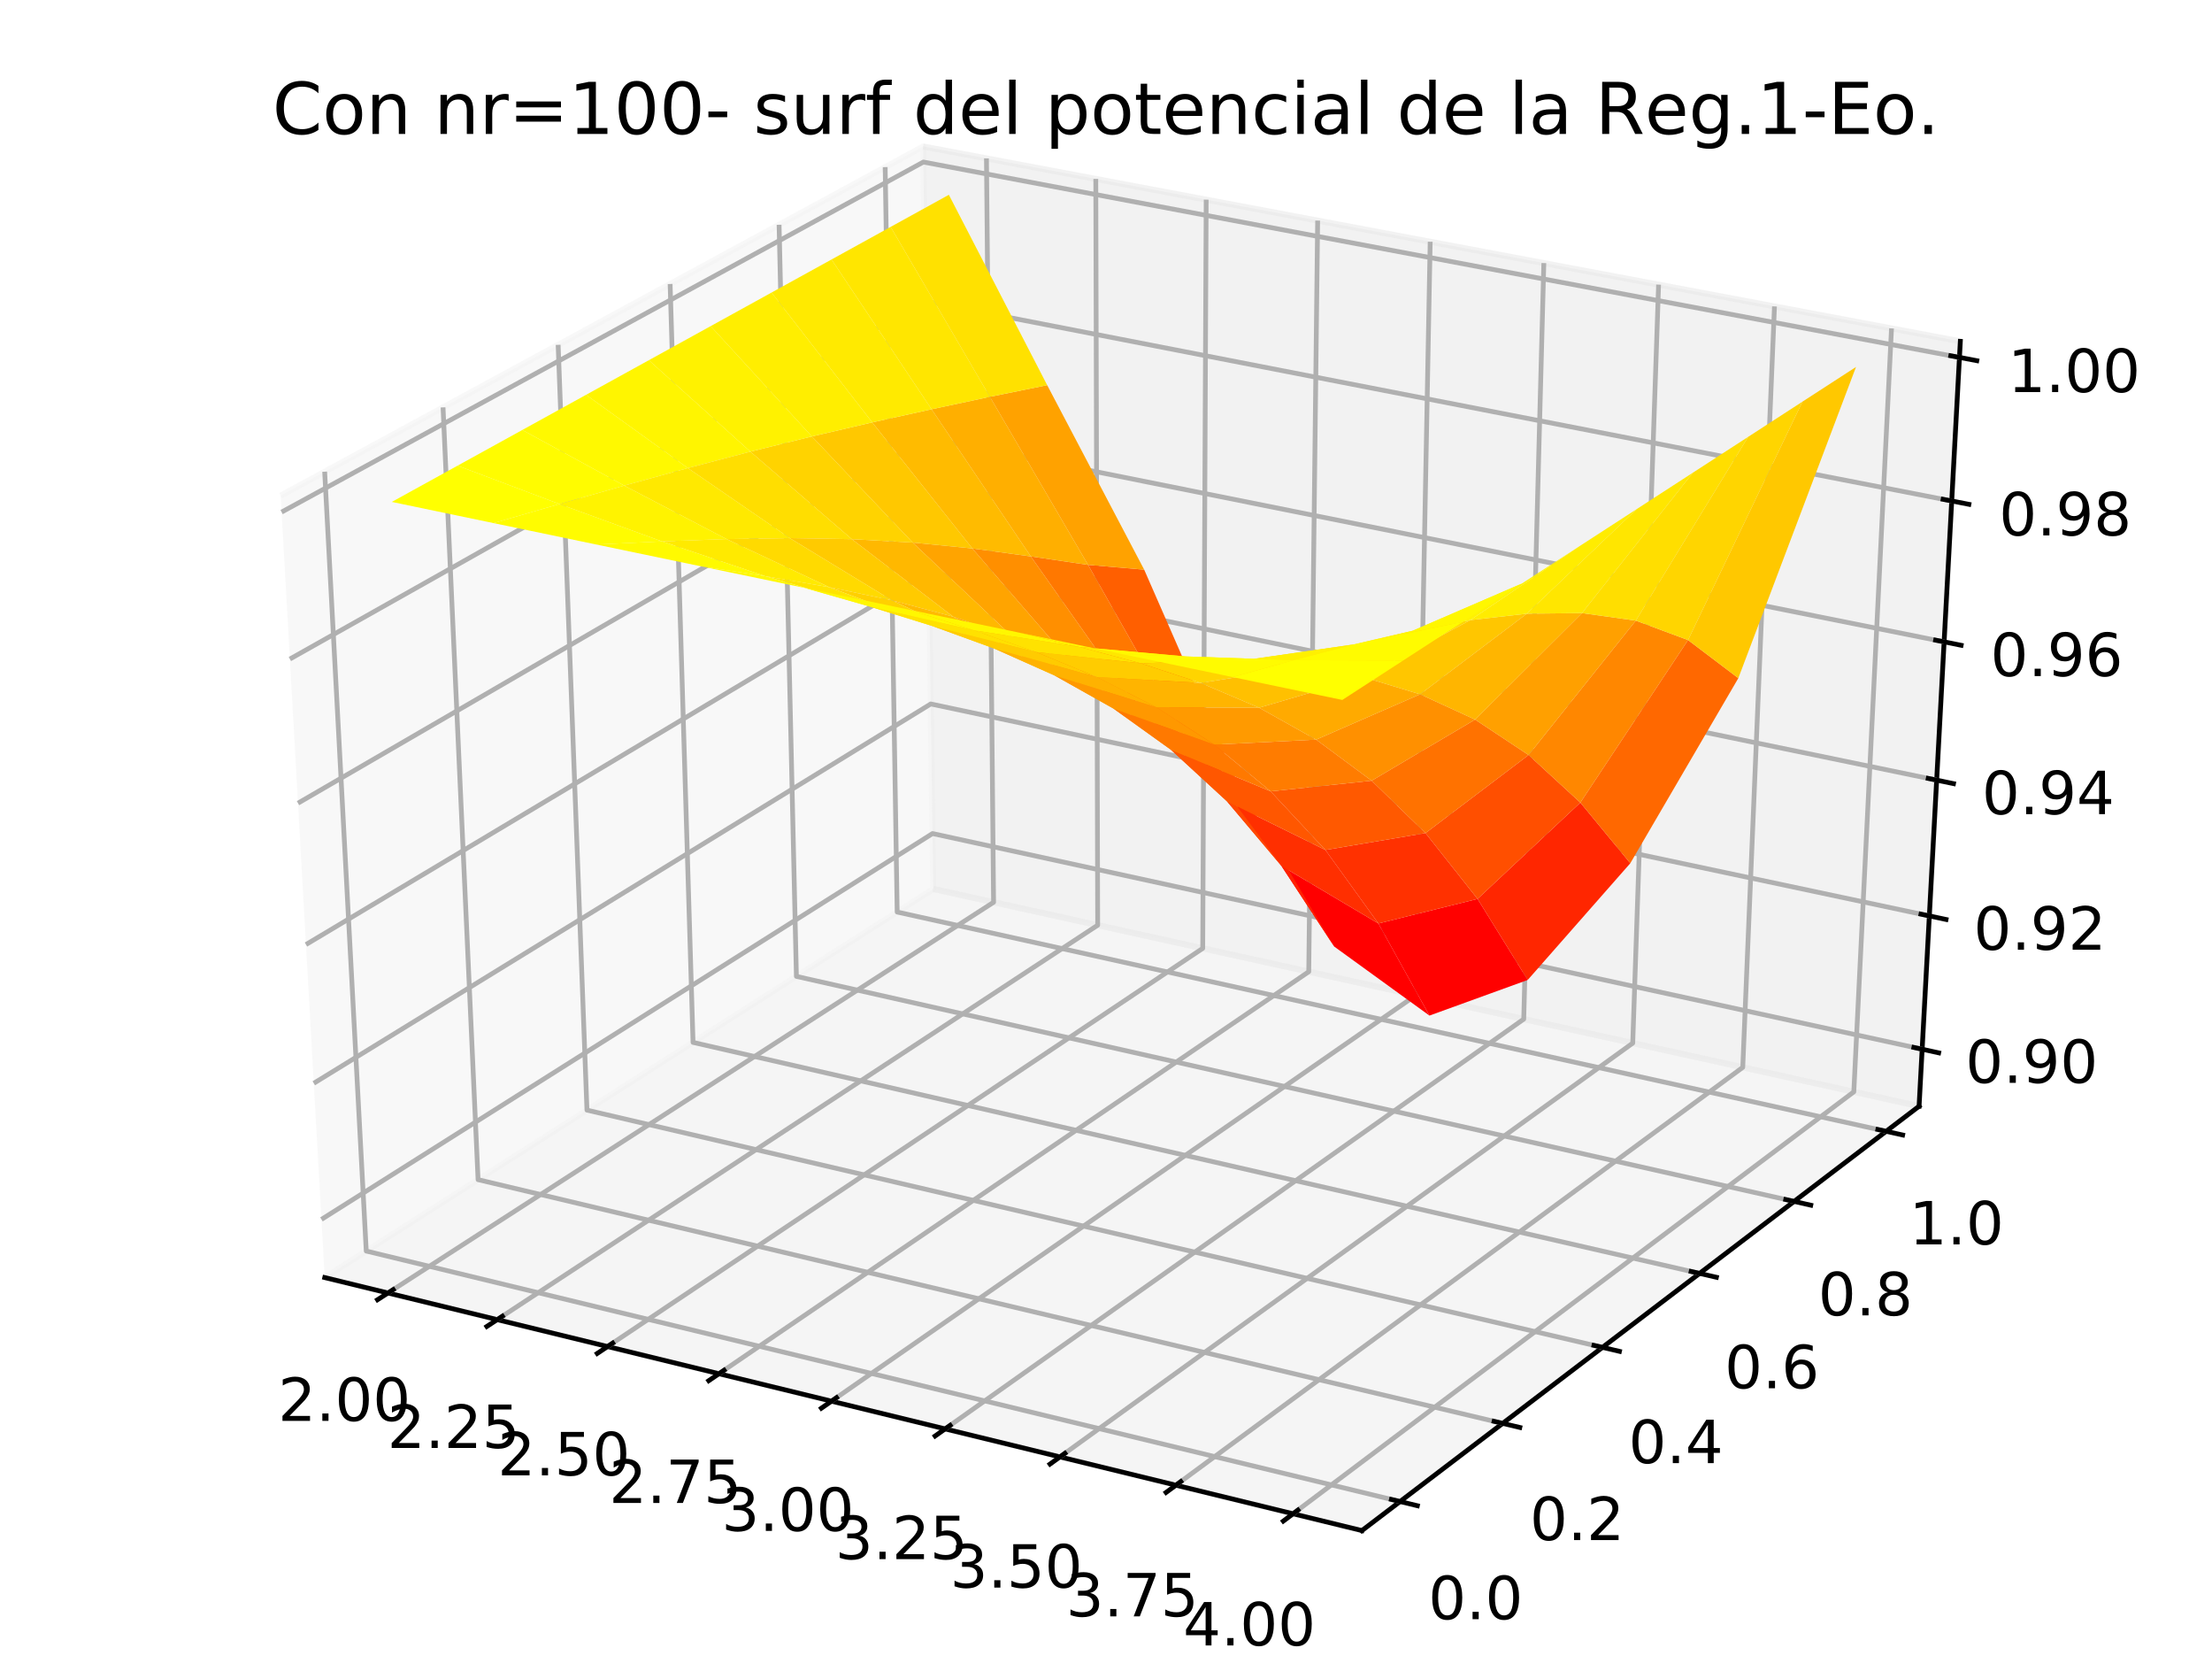 <?xml version="1.0" encoding="utf-8" standalone="no"?>
<!DOCTYPE svg PUBLIC "-//W3C//DTD SVG 1.1//EN"
  "http://www.w3.org/Graphics/SVG/1.1/DTD/svg11.dtd">
<!-- Created with matplotlib (https://matplotlib.org/) -->
<svg height="280.512pt" version="1.1" viewBox="0 0 371.52 280.512" width="371.52pt" xmlns="http://www.w3.org/2000/svg" xmlns:xlink="http://www.w3.org/1999/xlink">
 <defs>
  <style type="text/css">
*{stroke-linecap:butt;stroke-linejoin:round;}
  </style>
 </defs>
 <g id="figure_1">
  <g id="patch_1">
   <path d="M 0 280.512 
L 371.52 280.512 
L 371.52 0 
L 0 0 
z
" style="fill:#ffffff;"/>
  </g>
  <g id="patch_2">
   <path d="M 7.2 273.312 
L 364.32 273.312 
L 364.32 7.2 
L 7.2 7.2 
z
" style="fill:#ffffff;"/>
  </g>
  <g id="pane3d_1">
   <g id="patch_3">
    <path d="M 54.542 214.511 
L 156.751 149.266 
L 155.05 24.594 
L 47.141 83.215 
" style="fill:#f2f2f2;opacity:0.5;stroke:#f2f2f2;stroke-linejoin:miter;"/>
   </g>
  </g>
  <g id="pane3d_2">
   <g id="patch_4">
    <path d="M 156.751 149.266 
L 322.321 185.742 
L 329.249 57.311 
L 155.05 24.594 
" style="fill:#e6e6e6;opacity:0.5;stroke:#e6e6e6;stroke-linejoin:miter;"/>
   </g>
  </g>
  <g id="pane3d_3">
   <g id="patch_5">
    <path d="M 54.542 214.511 
L 228.744 256.993 
L 322.321 185.742 
L 156.751 149.266 
" style="fill:#ececec;opacity:0.5;stroke:#ececec;stroke-linejoin:miter;"/>
   </g>
  </g>
  <g id="axis3d_1">
   <g id="line2d_1">
    <path d="M 54.542 214.511 
L 228.744 256.993 
" style="fill:none;stroke:#000000;stroke-linecap:square;stroke-width:0.8;"/>
   </g>
   <g id="Line3DCollection_1">
    <path d="M 65.162 217.101 
L 166.877 151.497 
L 165.682 26.591 
" style="fill:none;stroke:#b0b0b0;stroke-width:0.8;"/>
    <path d="M 83.51 221.575 
L 184.362 155.349 
L 184.046 30.04 
" style="fill:none;stroke:#b0b0b0;stroke-width:0.8;"/>
    <path d="M 102.04 226.094 
L 202.006 159.236 
L 202.587 33.522 
" style="fill:none;stroke:#b0b0b0;stroke-width:0.8;"/>
    <path d="M 120.753 230.657 
L 219.812 163.159 
L 221.308 37.038 
" style="fill:none;stroke:#b0b0b0;stroke-width:0.8;"/>
    <path d="M 139.652 235.266 
L 237.783 167.118 
L 240.21 40.588 
" style="fill:none;stroke:#b0b0b0;stroke-width:0.8;"/>
    <path d="M 158.742 239.922 
L 255.921 171.114 
L 259.297 44.173 
" style="fill:none;stroke:#b0b0b0;stroke-width:0.8;"/>
    <path d="M 178.023 244.624 
L 274.228 175.147 
L 278.571 47.793 
" style="fill:none;stroke:#b0b0b0;stroke-width:0.8;"/>
    <path d="M 197.499 249.373 
L 292.707 179.218 
L 298.035 51.448 
" style="fill:none;stroke:#b0b0b0;stroke-width:0.8;"/>
    <path d="M 217.174 254.171 
L 311.359 183.327 
L 317.692 55.14 
" style="fill:none;stroke:#b0b0b0;stroke-width:0.8;"/>
   </g>
   <g id="xtick_1">
    <g id="line2d_2">
     <path d="M 66.039 216.535 
L 63.406 218.233 
" style="fill:none;stroke:#000000;stroke-linecap:square;stroke-width:0.8;"/>
    </g>
    <g id="text_1">
     <!-- 2.00 -->
     <defs>
      <path d="M 19.188 8.297 
L 53.609 8.297 
L 53.609 0 
L 7.328 0 
L 7.328 8.297 
Q 12.938 14.109 22.625 23.891 
Q 32.328 33.688 34.812 36.531 
Q 39.547 41.844 41.422 45.531 
Q 43.312 49.219 43.312 52.781 
Q 43.312 58.594 39.234 62.25 
Q 35.156 65.922 28.609 65.922 
Q 23.969 65.922 18.812 64.312 
Q 13.672 62.703 7.812 59.422 
L 7.812 69.391 
Q 13.766 71.781 18.938 73 
Q 24.125 74.219 28.422 74.219 
Q 39.75 74.219 46.484 68.547 
Q 53.219 62.891 53.219 53.422 
Q 53.219 48.922 51.531 44.891 
Q 49.859 40.875 45.406 35.406 
Q 44.188 33.984 37.641 27.219 
Q 31.109 20.453 19.188 8.297 
z
" id="DejaVuSans-50"/>
      <path d="M 10.688 12.406 
L 21 12.406 
L 21 0 
L 10.688 0 
z
" id="DejaVuSans-46"/>
      <path d="M 31.781 66.406 
Q 24.172 66.406 20.328 58.906 
Q 16.5 51.422 16.5 36.375 
Q 16.5 21.391 20.328 13.891 
Q 24.172 6.391 31.781 6.391 
Q 39.453 6.391 43.281 13.891 
Q 47.125 21.391 47.125 36.375 
Q 47.125 51.422 43.281 58.906 
Q 39.453 66.406 31.781 66.406 
z
M 31.781 74.219 
Q 44.047 74.219 50.516 64.516 
Q 56.984 54.828 56.984 36.375 
Q 56.984 17.969 50.516 8.266 
Q 44.047 -1.422 31.781 -1.422 
Q 19.531 -1.422 13.062 8.266 
Q 6.594 17.969 6.594 36.375 
Q 6.594 54.828 13.062 64.516 
Q 19.531 74.219 31.781 74.219 
z
" id="DejaVuSans-48"/>
     </defs>
     <g transform="translate(46.709 238.573)scale(0.1 -0.1)">
      <use xlink:href="#DejaVuSans-50"/>
      <use x="63.623" xlink:href="#DejaVuSans-46"/>
      <use x="95.41" xlink:href="#DejaVuSans-48"/>
      <use x="159.033" xlink:href="#DejaVuSans-48"/>
     </g>
    </g>
   </g>
   <g id="xtick_2">
    <g id="line2d_3">
     <path d="M 84.38 221.004 
L 81.769 222.719 
" style="fill:none;stroke:#000000;stroke-linecap:square;stroke-width:0.8;"/>
    </g>
    <g id="text_2">
     <!-- 2.25 -->
     <defs>
      <path d="M 10.797 72.906 
L 49.516 72.906 
L 49.516 64.594 
L 19.828 64.594 
L 19.828 46.734 
Q 21.969 47.469 24.109 47.828 
Q 26.266 48.188 28.422 48.188 
Q 40.625 48.188 47.75 41.5 
Q 54.891 34.812 54.891 23.391 
Q 54.891 11.625 47.562 5.094 
Q 40.234 -1.422 26.906 -1.422 
Q 22.312 -1.422 17.547 -0.641 
Q 12.797 0.141 7.719 1.703 
L 7.719 11.625 
Q 12.109 9.234 16.797 8.062 
Q 21.484 6.891 26.703 6.891 
Q 35.156 6.891 40.078 11.328 
Q 45.016 15.766 45.016 23.391 
Q 45.016 31 40.078 35.438 
Q 35.156 39.891 26.703 39.891 
Q 22.75 39.891 18.812 39.016 
Q 14.891 38.141 10.797 36.281 
z
" id="DejaVuSans-53"/>
     </defs>
     <g transform="translate(65.055 243.124)scale(0.1 -0.1)">
      <use xlink:href="#DejaVuSans-50"/>
      <use x="63.623" xlink:href="#DejaVuSans-46"/>
      <use x="95.41" xlink:href="#DejaVuSans-50"/>
      <use x="159.033" xlink:href="#DejaVuSans-53"/>
     </g>
    </g>
   </g>
   <g id="xtick_3">
    <g id="line2d_4">
     <path d="M 102.902 225.517 
L 100.313 227.249 
" style="fill:none;stroke:#000000;stroke-linecap:square;stroke-width:0.8;"/>
    </g>
    <g id="text_3">
     <!-- 2.50 -->
     <g transform="translate(83.583 247.72)scale(0.1 -0.1)">
      <use xlink:href="#DejaVuSans-50"/>
      <use x="63.623" xlink:href="#DejaVuSans-46"/>
      <use x="95.41" xlink:href="#DejaVuSans-53"/>
      <use x="159.033" xlink:href="#DejaVuSans-48"/>
     </g>
    </g>
   </g>
   <g id="xtick_4">
    <g id="line2d_5">
     <path d="M 121.607 230.075 
L 119.041 231.824 
" style="fill:none;stroke:#000000;stroke-linecap:square;stroke-width:0.8;"/>
    </g>
    <g id="text_4">
     <!-- 2.75 -->
     <defs>
      <path d="M 8.203 72.906 
L 55.078 72.906 
L 55.078 68.703 
L 28.609 0 
L 18.312 0 
L 43.219 64.594 
L 8.203 64.594 
z
" id="DejaVuSans-55"/>
     </defs>
     <g transform="translate(102.294 252.361)scale(0.1 -0.1)">
      <use xlink:href="#DejaVuSans-50"/>
      <use x="63.623" xlink:href="#DejaVuSans-46"/>
      <use x="95.41" xlink:href="#DejaVuSans-55"/>
      <use x="159.033" xlink:href="#DejaVuSans-53"/>
     </g>
    </g>
   </g>
   <g id="xtick_5">
    <g id="line2d_6">
     <path d="M 140.499 234.678 
L 137.956 236.445 
" style="fill:none;stroke:#000000;stroke-linecap:square;stroke-width:0.8;"/>
    </g>
    <g id="text_5">
     <!-- 3.00 -->
     <defs>
      <path d="M 40.578 39.312 
Q 47.656 37.797 51.625 33 
Q 55.609 28.219 55.609 21.188 
Q 55.609 10.406 48.188 4.484 
Q 40.766 -1.422 27.094 -1.422 
Q 22.516 -1.422 17.656 -0.516 
Q 12.797 0.391 7.625 2.203 
L 7.625 11.719 
Q 11.719 9.328 16.594 8.109 
Q 21.484 6.891 26.812 6.891 
Q 36.078 6.891 40.938 10.547 
Q 45.797 14.203 45.797 21.188 
Q 45.797 27.641 41.281 31.266 
Q 36.766 34.906 28.719 34.906 
L 20.219 34.906 
L 20.219 43.016 
L 29.109 43.016 
Q 36.375 43.016 40.234 45.922 
Q 44.094 48.828 44.094 54.297 
Q 44.094 59.906 40.109 62.906 
Q 36.141 65.922 28.719 65.922 
Q 24.656 65.922 20.016 65.031 
Q 15.375 64.156 9.812 62.312 
L 9.812 71.094 
Q 15.438 72.656 20.344 73.438 
Q 25.25 74.219 29.594 74.219 
Q 40.828 74.219 47.359 69.109 
Q 53.906 64.016 53.906 55.328 
Q 53.906 49.266 50.438 45.094 
Q 46.969 40.922 40.578 39.312 
z
" id="DejaVuSans-51"/>
     </defs>
     <g transform="translate(121.193 257.049)scale(0.1 -0.1)">
      <use xlink:href="#DejaVuSans-51"/>
      <use x="63.623" xlink:href="#DejaVuSans-46"/>
      <use x="95.41" xlink:href="#DejaVuSans-48"/>
      <use x="159.033" xlink:href="#DejaVuSans-48"/>
     </g>
    </g>
   </g>
   <g id="xtick_6">
    <g id="line2d_7">
     <path d="M 159.58 239.328 
L 157.061 241.112 
" style="fill:none;stroke:#000000;stroke-linecap:square;stroke-width:0.8;"/>
    </g>
    <g id="text_6">
     <!-- 3.25 -->
     <g transform="translate(140.281 261.785)scale(0.1 -0.1)">
      <use xlink:href="#DejaVuSans-51"/>
      <use x="63.623" xlink:href="#DejaVuSans-46"/>
      <use x="95.41" xlink:href="#DejaVuSans-50"/>
      <use x="159.033" xlink:href="#DejaVuSans-53"/>
     </g>
    </g>
   </g>
   <g id="xtick_7">
    <g id="line2d_8">
     <path d="M 178.854 244.024 
L 176.358 245.826 
" style="fill:none;stroke:#000000;stroke-linecap:square;stroke-width:0.8;"/>
    </g>
    <g id="text_7">
     <!-- 3.50 -->
     <g transform="translate(159.562 266.568)scale(0.1 -0.1)">
      <use xlink:href="#DejaVuSans-51"/>
      <use x="63.623" xlink:href="#DejaVuSans-46"/>
      <use x="95.41" xlink:href="#DejaVuSans-53"/>
      <use x="159.033" xlink:href="#DejaVuSans-48"/>
     </g>
    </g>
   </g>
   <g id="xtick_8">
    <g id="line2d_9">
     <path d="M 198.322 248.767 
L 195.852 250.588 
" style="fill:none;stroke:#000000;stroke-linecap:square;stroke-width:0.8;"/>
    </g>
    <g id="text_8">
     <!-- 3.75 -->
     <g transform="translate(179.038 271.399)scale(0.1 -0.1)">
      <use xlink:href="#DejaVuSans-51"/>
      <use x="63.623" xlink:href="#DejaVuSans-46"/>
      <use x="95.41" xlink:href="#DejaVuSans-55"/>
      <use x="159.033" xlink:href="#DejaVuSans-53"/>
     </g>
    </g>
   </g>
   <g id="xtick_9">
    <g id="line2d_10">
     <path d="M 217.988 253.559 
L 215.543 255.398 
" style="fill:none;stroke:#000000;stroke-linecap:square;stroke-width:0.8;"/>
    </g>
    <g id="text_9">
     <!-- 4.00 -->
     <defs>
      <path d="M 37.797 64.312 
L 12.891 25.391 
L 37.797 25.391 
z
M 35.203 72.906 
L 47.609 72.906 
L 47.609 25.391 
L 58.016 25.391 
L 58.016 17.188 
L 47.609 17.188 
L 47.609 0 
L 37.797 0 
L 37.797 17.188 
L 4.891 17.188 
L 4.891 26.703 
z
" id="DejaVuSans-52"/>
     </defs>
     <g transform="translate(198.713 276.28)scale(0.1 -0.1)">
      <use xlink:href="#DejaVuSans-52"/>
      <use x="63.623" xlink:href="#DejaVuSans-46"/>
      <use x="95.41" xlink:href="#DejaVuSans-48"/>
      <use x="159.033" xlink:href="#DejaVuSans-48"/>
     </g>
    </g>
   </g>
  </g>
  <g id="axis3d_2">
   <g id="line2d_11">
    <path d="M 322.321 185.742 
L 228.744 256.993 
" style="fill:none;stroke:#000000;stroke-linecap:square;stroke-width:0.8;"/>
   </g>
   <g id="Line3DCollection_2">
    <path d="M 54.53 79.201 
L 61.515 210.059 
L 235.148 252.117 
" style="fill:none;stroke:#b0b0b0;stroke-width:0.8;"/>
    <path d="M 74.41 68.401 
L 80.296 198.071 
L 252.382 238.995 
" style="fill:none;stroke:#b0b0b0;stroke-width:0.8;"/>
    <path d="M 93.743 57.899 
L 98.584 186.396 
L 269.144 226.232 
" style="fill:none;stroke:#b0b0b0;stroke-width:0.8;"/>
    <path d="M 112.55 47.682 
L 116.401 175.024 
L 285.453 213.814 
" style="fill:none;stroke:#b0b0b0;stroke-width:0.8;"/>
    <path d="M 130.852 37.74 
L 133.762 163.941 
L 301.328 201.726 
" style="fill:none;stroke:#b0b0b0;stroke-width:0.8;"/>
    <path d="M 148.67 28.06 
L 150.687 153.137 
L 316.786 189.956 
" style="fill:none;stroke:#b0b0b0;stroke-width:0.8;"/>
   </g>
   <g id="xtick_10">
    <g id="line2d_12">
     <path d="M 233.695 251.765 
L 238.058 252.821 
" style="fill:none;stroke:#000000;stroke-linecap:square;stroke-width:0.8;"/>
    </g>
    <g id="text_10">
     <!-- 0.0 -->
     <g transform="translate(239.896 271.873)scale(0.1 -0.1)">
      <use xlink:href="#DejaVuSans-48"/>
      <use x="63.623" xlink:href="#DejaVuSans-46"/>
      <use x="95.41" xlink:href="#DejaVuSans-48"/>
     </g>
    </g>
   </g>
   <g id="xtick_11">
    <g id="line2d_13">
     <path d="M 250.942 238.652 
L 255.263 239.68 
" style="fill:none;stroke:#000000;stroke-linecap:square;stroke-width:0.8;"/>
    </g>
    <g id="text_11">
     <!-- 0.2 -->
     <g transform="translate(256.945 258.589)scale(0.1 -0.1)">
      <use xlink:href="#DejaVuSans-48"/>
      <use x="63.623" xlink:href="#DejaVuSans-46"/>
      <use x="95.41" xlink:href="#DejaVuSans-50"/>
     </g>
    </g>
   </g>
   <g id="xtick_12">
    <g id="line2d_14">
     <path d="M 267.718 225.899 
L 271.998 226.899 
" style="fill:none;stroke:#000000;stroke-linecap:square;stroke-width:0.8;"/>
    </g>
    <g id="text_12">
     <!-- 0.4 -->
     <g transform="translate(273.527 245.668)scale(0.1 -0.1)">
      <use xlink:href="#DejaVuSans-48"/>
      <use x="63.623" xlink:href="#DejaVuSans-46"/>
      <use x="95.41" xlink:href="#DejaVuSans-52"/>
     </g>
    </g>
   </g>
   <g id="xtick_13">
    <g id="line2d_15">
     <path d="M 284.041 213.49 
L 288.281 214.462 
" style="fill:none;stroke:#000000;stroke-linecap:square;stroke-width:0.8;"/>
    </g>
    <g id="text_13">
     <!-- 0.6 -->
     <defs>
      <path d="M 33.016 40.375 
Q 26.375 40.375 22.484 35.828 
Q 18.609 31.297 18.609 23.391 
Q 18.609 15.531 22.484 10.953 
Q 26.375 6.391 33.016 6.391 
Q 39.656 6.391 43.531 10.953 
Q 47.406 15.531 47.406 23.391 
Q 47.406 31.297 43.531 35.828 
Q 39.656 40.375 33.016 40.375 
z
M 52.594 71.297 
L 52.594 62.312 
Q 48.875 64.062 45.094 64.984 
Q 41.312 65.922 37.594 65.922 
Q 27.828 65.922 22.672 59.328 
Q 17.531 52.734 16.797 39.406 
Q 19.672 43.656 24.016 45.922 
Q 28.375 48.188 33.594 48.188 
Q 44.578 48.188 50.953 41.516 
Q 57.328 34.859 57.328 23.391 
Q 57.328 12.156 50.688 5.359 
Q 44.047 -1.422 33.016 -1.422 
Q 20.359 -1.422 13.672 8.266 
Q 6.984 17.969 6.984 36.375 
Q 6.984 53.656 15.188 63.938 
Q 23.391 74.219 37.203 74.219 
Q 40.922 74.219 44.703 73.484 
Q 48.484 72.75 52.594 71.297 
z
" id="DejaVuSans-54"/>
     </defs>
     <g transform="translate(289.662 233.097)scale(0.1 -0.1)">
      <use xlink:href="#DejaVuSans-48"/>
      <use x="63.623" xlink:href="#DejaVuSans-46"/>
      <use x="95.41" xlink:href="#DejaVuSans-54"/>
     </g>
    </g>
   </g>
   <g id="xtick_14">
    <g id="line2d_16">
     <path d="M 299.929 201.411 
L 304.13 202.358 
" style="fill:none;stroke:#000000;stroke-linecap:square;stroke-width:0.8;"/>
    </g>
    <g id="text_14">
     <!-- 0.8 -->
     <defs>
      <path d="M 31.781 34.625 
Q 24.75 34.625 20.719 30.859 
Q 16.703 27.094 16.703 20.516 
Q 16.703 13.922 20.719 10.156 
Q 24.75 6.391 31.781 6.391 
Q 38.812 6.391 42.859 10.172 
Q 46.922 13.969 46.922 20.516 
Q 46.922 27.094 42.891 30.859 
Q 38.875 34.625 31.781 34.625 
z
M 21.922 38.812 
Q 15.578 40.375 12.031 44.719 
Q 8.5 49.078 8.5 55.328 
Q 8.5 64.062 14.719 69.141 
Q 20.953 74.219 31.781 74.219 
Q 42.672 74.219 48.875 69.141 
Q 55.078 64.062 55.078 55.328 
Q 55.078 49.078 51.531 44.719 
Q 48 40.375 41.703 38.812 
Q 48.828 37.156 52.797 32.312 
Q 56.781 27.484 56.781 20.516 
Q 56.781 9.906 50.312 4.234 
Q 43.844 -1.422 31.781 -1.422 
Q 19.734 -1.422 13.25 4.234 
Q 6.781 9.906 6.781 20.516 
Q 6.781 27.484 10.781 32.312 
Q 14.797 37.156 21.922 38.812 
z
M 18.312 54.391 
Q 18.312 48.734 21.844 45.562 
Q 25.391 42.391 31.781 42.391 
Q 38.141 42.391 41.719 45.562 
Q 45.312 48.734 45.312 54.391 
Q 45.312 60.062 41.719 63.234 
Q 38.141 66.406 31.781 66.406 
Q 25.391 66.406 21.844 63.234 
Q 18.312 60.062 18.312 54.391 
z
" id="DejaVuSans-56"/>
     </defs>
     <g transform="translate(305.368 220.859)scale(0.1 -0.1)">
      <use xlink:href="#DejaVuSans-48"/>
      <use x="63.623" xlink:href="#DejaVuSans-46"/>
      <use x="95.41" xlink:href="#DejaVuSans-56"/>
     </g>
    </g>
   </g>
   <g id="xtick_15">
    <g id="line2d_17">
     <path d="M 315.4 189.649 
L 319.561 190.572 
" style="fill:none;stroke:#000000;stroke-linecap:square;stroke-width:0.8;"/>
    </g>
    <g id="text_15">
     <!-- 1.0 -->
     <defs>
      <path d="M 12.406 8.297 
L 28.516 8.297 
L 28.516 63.922 
L 10.984 60.406 
L 10.984 69.391 
L 28.422 72.906 
L 38.281 72.906 
L 38.281 8.297 
L 54.391 8.297 
L 54.391 0 
L 12.406 0 
z
" id="DejaVuSans-49"/>
     </defs>
     <g transform="translate(320.661 208.944)scale(0.1 -0.1)">
      <use xlink:href="#DejaVuSans-49"/>
      <use x="63.623" xlink:href="#DejaVuSans-46"/>
      <use x="95.41" xlink:href="#DejaVuSans-48"/>
     </g>
    </g>
   </g>
  </g>
  <g id="axis3d_3">
   <g id="line2d_18">
    <path d="M 322.321 185.742 
L 329.249 57.311 
" style="fill:none;stroke:#000000;stroke-linecap:square;stroke-width:0.8;"/>
   </g>
   <g id="Line3DCollection_3">
    <path d="M 322.837 176.173 
L 156.624 139.958 
L 53.991 204.744 
" style="fill:none;stroke:#b0b0b0;stroke-width:0.8;"/>
    <path d="M 324.045 153.789 
L 156.327 118.198 
L 52.703 181.887 
" style="fill:none;stroke:#b0b0b0;stroke-width:0.8;"/>
    <path d="M 325.274 130.993 
L 156.025 96.053 
L 51.39 158.596 
" style="fill:none;stroke:#b0b0b0;stroke-width:0.8;"/>
    <path d="M 326.527 107.772 
L 155.717 73.514 
L 50.052 134.856 
" style="fill:none;stroke:#b0b0b0;stroke-width:0.8;"/>
    <path d="M 327.803 84.116 
L 155.404 50.57 
L 48.688 110.656 
" style="fill:none;stroke:#b0b0b0;stroke-width:0.8;"/>
    <path d="M 329.103 60.012 
L 155.085 27.21 
L 47.297 85.981 
" style="fill:none;stroke:#b0b0b0;stroke-width:0.8;"/>
   </g>
   <g id="xtick_16">
    <g id="line2d_19">
     <path d="M 321.45 175.871 
L 325.614 176.778 
" style="fill:none;stroke:#000000;stroke-linecap:square;stroke-width:0.8;"/>
    </g>
    <g id="text_16">
     <!-- 0.90 -->
     <defs>
      <path d="M 10.984 1.516 
L 10.984 10.5 
Q 14.703 8.734 18.5 7.812 
Q 22.312 6.891 25.984 6.891 
Q 35.75 6.891 40.891 13.453 
Q 46.047 20.016 46.781 33.406 
Q 43.953 29.203 39.594 26.953 
Q 35.25 24.703 29.984 24.703 
Q 19.047 24.703 12.672 31.312 
Q 6.297 37.938 6.297 49.422 
Q 6.297 60.641 12.938 67.422 
Q 19.578 74.219 30.609 74.219 
Q 43.266 74.219 49.922 64.516 
Q 56.594 54.828 56.594 36.375 
Q 56.594 19.141 48.406 8.859 
Q 40.234 -1.422 26.422 -1.422 
Q 22.703 -1.422 18.891 -0.688 
Q 15.094 0.047 10.984 1.516 
z
M 30.609 32.422 
Q 37.25 32.422 41.125 36.953 
Q 45.016 41.5 45.016 49.422 
Q 45.016 57.281 41.125 61.844 
Q 37.25 66.406 30.609 66.406 
Q 23.969 66.406 20.094 61.844 
Q 16.219 57.281 16.219 49.422 
Q 16.219 41.5 20.094 36.953 
Q 23.969 32.422 30.609 32.422 
z
" id="DejaVuSans-57"/>
     </defs>
     <g transform="translate(330.107 181.816)scale(0.1 -0.1)">
      <use xlink:href="#DejaVuSans-48"/>
      <use x="63.623" xlink:href="#DejaVuSans-46"/>
      <use x="95.41" xlink:href="#DejaVuSans-57"/>
      <use x="159.033" xlink:href="#DejaVuSans-48"/>
     </g>
    </g>
   </g>
   <g id="xtick_17">
    <g id="line2d_20">
     <path d="M 322.645 153.492 
L 326.848 154.384 
" style="fill:none;stroke:#000000;stroke-linecap:square;stroke-width:0.8;"/>
    </g>
    <g id="text_17">
     <!-- 0.92 -->
     <g transform="translate(331.479 159.465)scale(0.1 -0.1)">
      <use xlink:href="#DejaVuSans-48"/>
      <use x="63.623" xlink:href="#DejaVuSans-46"/>
      <use x="95.41" xlink:href="#DejaVuSans-57"/>
      <use x="159.033" xlink:href="#DejaVuSans-50"/>
     </g>
    </g>
   </g>
   <g id="xtick_18">
    <g id="line2d_21">
     <path d="M 323.861 130.701 
L 328.104 131.577 
" style="fill:none;stroke:#000000;stroke-linecap:square;stroke-width:0.8;"/>
    </g>
    <g id="text_18">
     <!-- 0.94 -->
     <g transform="translate(332.877 136.703)scale(0.1 -0.1)">
      <use xlink:href="#DejaVuSans-48"/>
      <use x="63.623" xlink:href="#DejaVuSans-46"/>
      <use x="95.41" xlink:href="#DejaVuSans-57"/>
      <use x="159.033" xlink:href="#DejaVuSans-52"/>
     </g>
    </g>
   </g>
   <g id="xtick_19">
    <g id="line2d_22">
     <path d="M 325.1 107.486 
L 329.384 108.345 
" style="fill:none;stroke:#000000;stroke-linecap:square;stroke-width:0.8;"/>
    </g>
    <g id="text_19">
     <!-- 0.96 -->
     <g transform="translate(334.3 113.519)scale(0.1 -0.1)">
      <use xlink:href="#DejaVuSans-48"/>
      <use x="63.623" xlink:href="#DejaVuSans-46"/>
      <use x="95.41" xlink:href="#DejaVuSans-57"/>
      <use x="159.033" xlink:href="#DejaVuSans-54"/>
     </g>
    </g>
   </g>
   <g id="xtick_20">
    <g id="line2d_23">
     <path d="M 326.362 83.836 
L 330.688 84.677 
" style="fill:none;stroke:#000000;stroke-linecap:square;stroke-width:0.8;"/>
    </g>
    <g id="text_20">
     <!-- 0.98 -->
     <g transform="translate(335.75 89.9)scale(0.1 -0.1)">
      <use xlink:href="#DejaVuSans-48"/>
      <use x="63.623" xlink:href="#DejaVuSans-46"/>
      <use x="95.41" xlink:href="#DejaVuSans-57"/>
      <use x="159.033" xlink:href="#DejaVuSans-56"/>
     </g>
    </g>
   </g>
   <g id="xtick_21">
    <g id="line2d_24">
     <path d="M 327.648 59.737 
L 332.016 60.561 
" style="fill:none;stroke:#000000;stroke-linecap:square;stroke-width:0.8;"/>
    </g>
    <g id="text_21">
     <!-- 1.00 -->
     <g transform="translate(337.227 65.835)scale(0.1 -0.1)">
      <use xlink:href="#DejaVuSans-49"/>
      <use x="63.623" xlink:href="#DejaVuSans-46"/>
      <use x="95.41" xlink:href="#DejaVuSans-48"/>
      <use x="159.033" xlink:href="#DejaVuSans-48"/>
     </g>
    </g>
   </g>
  </g>
  <g id="axes_1">
   <g id="Poly3DCollection_1">
    <path clip-path="url(#pa2ce1be0c3)" d="M 215.232 145.407 
L 231.51 155.058 
L 240.085 170.524 
L 224.078 158.925 
z
" style="fill:#ff0000;"/>
    <path clip-path="url(#pa2ce1be0c3)" d="M 199.052 123.644 
L 215.232 145.407 
L 224.078 158.925 
L 208.206 132.293 
z
" style="fill:#ff2200;"/>
    <path clip-path="url(#pa2ce1be0c3)" d="M 231.51 155.058 
L 248.166 150.931 
L 256.591 164.54 
L 240.085 170.524 
z
" style="fill:#ff0100;"/>
    <path clip-path="url(#pa2ce1be0c3)" d="M 182.748 94.846 
L 199.052 123.644 
L 208.206 132.293 
L 192.174 95.65 
z
" style="fill:#ff5f00;"/>
    <path clip-path="url(#pa2ce1be0c3)" d="M 166.261 66.628 
L 182.748 94.846 
L 192.174 95.65 
L 175.884 64.674 
z
" style="fill:#ffa200;"/>
    <path clip-path="url(#pa2ce1be0c3)" d="M 248.166 150.931 
L 265.428 134.764 
L 273.818 144.949 
L 256.591 164.54 
z
" style="fill:#ff2600;"/>
    <path clip-path="url(#pa2ce1be0c3)" d="M 206.093 134.569 
L 222.608 142.716 
L 231.51 155.058 
L 215.232 145.407 
z
" style="fill:#ff2f00;"/>
    <path clip-path="url(#pa2ce1be0c3)" d="M 189.654 116.864 
L 206.093 134.569 
L 215.232 145.407 
L 199.052 123.644 
z
" style="fill:#ff4900;"/>
    <path clip-path="url(#pa2ce1be0c3)" d="M 173.129 93.426 
L 189.654 116.864 
L 199.052 123.644 
L 182.748 94.846 
z
" style="fill:#ff7800;"/>
    <path clip-path="url(#pa2ce1be0c3)" d="M 222.608 142.716 
L 239.419 139.882 
L 248.166 150.931 
L 231.51 155.058 
z
" style="fill:#ff3100;"/>
    <path clip-path="url(#pa2ce1be0c3)" d="M 149.589 38.096 
L 166.261 66.628 
L 175.884 64.674 
L 159.367 32.707 
z
" style="fill:#ffe100;"/>
    <path clip-path="url(#pa2ce1be0c3)" d="M 156.468 68.72 
L 173.129 93.426 
L 182.748 94.846 
L 166.261 66.628 
z
" style="fill:#ffaf00;"/>
    <path clip-path="url(#pa2ce1be0c3)" d="M 180.024 111.398 
L 196.683 125.908 
L 206.093 134.569 
L 189.654 116.864 
z
" style="fill:#ff6b00;"/>
    <path clip-path="url(#pa2ce1be0c3)" d="M 139.664 43.567 
L 156.468 68.72 
L 166.261 66.628 
L 149.589 38.096 
z
" style="fill:#ffe600;"/>
    <path clip-path="url(#pa2ce1be0c3)" d="M 239.419 139.882 
L 256.734 126.774 
L 265.428 134.764 
L 248.166 150.931 
z
" style="fill:#ff4f00;"/>
    <path clip-path="url(#pa2ce1be0c3)" d="M 196.683 125.908 
L 213.409 132.872 
L 222.608 142.716 
L 206.093 134.569 
z
" style="fill:#ff5700;"/>
    <path clip-path="url(#pa2ce1be0c3)" d="M 163.311 92.089 
L 180.024 111.398 
L 189.654 116.864 
L 173.129 93.426 
z
" style="fill:#ff8f00;"/>
    <path clip-path="url(#pa2ce1be0c3)" d="M 265.428 134.764 
L 283.515 107.472 
L 291.964 113.87 
L 273.818 144.949 
z
" style="fill:#ff6800;"/>
    <path clip-path="url(#pa2ce1be0c3)" d="M 146.502 70.922 
L 163.311 92.089 
L 173.129 93.426 
L 156.468 68.72 
z
" style="fill:#ffbb00;"/>
    <path clip-path="url(#pa2ce1be0c3)" d="M 213.409 132.872 
L 230.374 131.086 
L 239.419 139.882 
L 222.608 142.716 
z
" style="fill:#ff5900;"/>
    <path clip-path="url(#pa2ce1be0c3)" d="M 129.59 49.119 
L 146.502 70.922 
L 156.468 68.72 
L 139.664 43.567 
z
" style="fill:#ffea00;"/>
    <path clip-path="url(#pa2ce1be0c3)" d="M 170.169 107.019 
L 187.021 118.981 
L 196.683 125.908 
L 180.024 111.398 
z
" style="fill:#ff8800;"/>
    <path clip-path="url(#pa2ce1be0c3)" d="M 153.294 91.1 
L 170.169 107.019 
L 180.024 111.398 
L 163.311 92.089 
z
" style="fill:#ffa400;"/>
    <path clip-path="url(#pa2ce1be0c3)" d="M 230.374 131.086 
L 247.755 120.821 
L 256.734 126.774 
L 239.419 139.882 
z
" style="fill:#ff7200;"/>
    <path clip-path="url(#pa2ce1be0c3)" d="M 187.021 118.981 
L 203.938 125.026 
L 213.409 132.872 
L 196.683 125.908 
z
" style="fill:#ff7900;"/>
    <path clip-path="url(#pa2ce1be0c3)" d="M 136.359 73.282 
L 153.294 91.1 
L 163.311 92.089 
L 146.502 70.922 
z
" style="fill:#ffc800;"/>
    <path clip-path="url(#pa2ce1be0c3)" d="M 256.734 126.774 
L 274.742 104.206 
L 283.515 107.472 
L 265.428 134.764 
z
" style="fill:#ff8700;"/>
    <path clip-path="url(#pa2ce1be0c3)" d="M 119.363 54.756 
L 136.359 73.282 
L 146.502 70.922 
L 129.59 49.119 
z
" style="fill:#ffee00;"/>
    <path clip-path="url(#pa2ce1be0c3)" d="M 203.938 125.026 
L 221.054 124.189 
L 230.374 131.086 
L 213.409 132.872 
z
" style="fill:#ff7c00;"/>
    <path clip-path="url(#pa2ce1be0c3)" d="M 283.515 107.472 
L 302.735 67.441 
L 311.73 61.613 
L 291.964 113.87 
z
" style="fill:#ffc800;"/>
    <path clip-path="url(#pa2ce1be0c3)" d="M 143.076 90.529 
L 160.093 103.545 
L 170.169 107.019 
L 153.294 91.1 
z
" style="fill:#ffb800;"/>
    <path clip-path="url(#pa2ce1be0c3)" d="M 126.038 75.836 
L 143.076 90.529 
L 153.294 91.1 
L 136.359 73.282 
z
" style="fill:#ffd300;"/>
    <path clip-path="url(#pa2ce1be0c3)" d="M 160.093 103.545 
L 177.115 113.416 
L 187.021 118.981 
L 170.169 107.019 
z
" style="fill:#ffa300;"/>
    <path clip-path="url(#pa2ce1be0c3)" d="M 108.979 60.48 
L 126.038 75.836 
L 136.359 73.282 
L 119.363 54.756 
z
" style="fill:#fff200;"/>
    <path clip-path="url(#pa2ce1be0c3)" d="M 247.755 120.821 
L 265.705 102.942 
L 274.742 104.206 
L 256.734 126.774 
z
" style="fill:#ffa000;"/>
    <path clip-path="url(#pa2ce1be0c3)" d="M 221.054 124.189 
L 238.513 116.578 
L 247.755 120.821 
L 230.374 131.086 
z
" style="fill:#ff9000;"/>
    <path clip-path="url(#pa2ce1be0c3)" d="M 177.115 113.416 
L 194.209 118.755 
L 203.938 125.026 
L 187.021 118.981 
z
" style="fill:#ff9800;"/>
    <path clip-path="url(#pa2ce1be0c3)" d="M 194.209 118.755 
L 211.476 118.831 
L 221.054 124.189 
L 203.938 125.026 
z
" style="fill:#ff9a00;"/>
    <path clip-path="url(#pa2ce1be0c3)" d="M 274.742 104.206 
L 293.6 73.361 
L 302.735 67.441 
L 283.515 107.472 
z
" style="fill:#ffd500;"/>
    <path clip-path="url(#pa2ce1be0c3)" d="M 98.436 66.291 
L 115.536 78.593 
L 126.038 75.836 
L 108.979 60.48 
z
" style="fill:#fff500;"/>
    <path clip-path="url(#pa2ce1be0c3)" d="M 115.536 78.593 
L 132.656 90.355 
L 143.076 90.529 
L 126.038 75.836 
z
" style="fill:#ffde00;"/>
    <path clip-path="url(#pa2ce1be0c3)" d="M 132.656 90.355 
L 149.796 100.796 
L 160.093 103.545 
L 143.076 90.529 
z
" style="fill:#ffca00;"/>
    <path clip-path="url(#pa2ce1be0c3)" d="M 149.796 100.796 
L 166.973 108.89 
L 177.115 113.416 
L 160.093 103.545 
z
" style="fill:#ffba00;"/>
    <path clip-path="url(#pa2ce1be0c3)" d="M 238.513 116.578 
L 256.438 103.043 
L 265.705 102.942 
L 247.755 120.821 
z
" style="fill:#ffb500;"/>
    <path clip-path="url(#pa2ce1be0c3)" d="M 211.476 118.831 
L 229.026 113.701 
L 238.513 116.578 
L 221.054 124.189 
z
" style="fill:#ffaa00;"/>
    <path clip-path="url(#pa2ce1be0c3)" d="M 166.973 108.89 
L 184.233 113.688 
L 194.209 118.755 
L 177.115 113.416 
z
" style="fill:#ffb200;"/>
    <path clip-path="url(#pa2ce1be0c3)" d="M 87.729 72.193 
L 104.848 81.536 
L 115.536 78.593 
L 98.436 66.291 
z
" style="fill:#fff900;"/>
    <path clip-path="url(#pa2ce1be0c3)" d="M 265.705 102.942 
L 284.322 79.373 
L 293.6 73.361 
L 274.742 104.206 
z
" style="fill:#ffde00;"/>
    <path clip-path="url(#pa2ce1be0c3)" d="M 104.848 81.536 
L 122.031 90.512 
L 132.656 90.355 
L 115.536 78.593 
z
" style="fill:#ffe900;"/>
    <path clip-path="url(#pa2ce1be0c3)" d="M 184.233 113.688 
L 201.65 114.667 
L 211.476 118.831 
L 194.209 118.755 
z
" style="fill:#ffb400;"/>
    <path clip-path="url(#pa2ce1be0c3)" d="M 122.031 90.512 
L 139.276 98.589 
L 149.796 100.796 
L 132.656 90.355 
z
" style="fill:#ffda00;"/>
    <path clip-path="url(#pa2ce1be0c3)" d="M 139.276 98.589 
L 156.594 105.114 
L 166.973 108.89 
L 149.796 100.796 
z
" style="fill:#ffd000;"/>
    <path clip-path="url(#pa2ce1be0c3)" d="M 229.026 113.701 
L 246.957 104.118 
L 256.438 103.043 
L 238.513 116.578 
z
" style="fill:#ffc600;"/>
    <path clip-path="url(#pa2ce1be0c3)" d="M 76.854 78.187 
L 93.97 84.631 
L 104.848 81.536 
L 87.729 72.193 
z
" style="fill:#fffc00;"/>
    <path clip-path="url(#pa2ce1be0c3)" d="M 201.65 114.667 
L 219.306 111.871 
L 229.026 113.701 
L 211.476 118.831 
z
" style="fill:#ffc000;"/>
    <path clip-path="url(#pa2ce1be0c3)" d="M 256.438 103.043 
L 274.897 85.481 
L 284.322 79.373 
L 265.705 102.942 
z
" style="fill:#ffe600;"/>
    <path clip-path="url(#pa2ce1be0c3)" d="M 156.594 105.114 
L 174.015 109.485 
L 184.233 113.688 
L 166.973 108.89 
z
" style="fill:#ffcb00;"/>
    <path clip-path="url(#pa2ce1be0c3)" d="M 93.97 84.631 
L 111.196 90.905 
L 122.031 90.512 
L 104.848 81.536 
z
" style="fill:#fff300;"/>
    <path clip-path="url(#pa2ce1be0c3)" d="M 111.196 90.905 
L 128.53 96.739 
L 139.276 98.589 
L 122.031 90.512 
z
" style="fill:#ffea00;"/>
    <path clip-path="url(#pa2ce1be0c3)" d="M 174.015 109.485 
L 191.586 111.369 
L 201.65 114.667 
L 184.233 113.688 
z
" style="fill:#ffcc00;"/>
    <path clip-path="url(#pa2ce1be0c3)" d="M 65.807 84.275 
L 82.896 87.834 
L 93.97 84.631 
L 76.854 78.187 
z
" style="fill:#ffff00;"/>
    <path clip-path="url(#pa2ce1be0c3)" d="M 219.306 111.871 
L 237.274 105.905 
L 246.957 104.118 
L 229.026 113.701 
z
" style="fill:#ffd600;"/>
    <path clip-path="url(#pa2ce1be0c3)" d="M 128.53 96.739 
L 145.977 101.811 
L 156.594 105.114 
L 139.276 98.589 
z
" style="fill:#ffe400;"/>
    <path clip-path="url(#pa2ce1be0c3)" d="M 246.957 104.118 
L 265.323 91.685 
L 274.897 85.481 
L 256.438 103.043 
z
" style="fill:#ffec00;"/>
    <path clip-path="url(#pa2ce1be0c3)" d="M 191.586 111.369 
L 209.362 110.801 
L 219.306 111.871 
L 201.65 114.667 
z
" style="fill:#ffd400;"/>
    <path clip-path="url(#pa2ce1be0c3)" d="M 82.896 87.834 
L 100.142 91.426 
L 111.196 90.905 
L 93.97 84.631 
z
" style="fill:#fffc00;"/>
    <path clip-path="url(#pa2ce1be0c3)" d="M 145.977 101.811 
L 163.554 105.827 
L 174.015 109.485 
L 156.594 105.114 
z
" style="fill:#ffe100;"/>
    <path clip-path="url(#pa2ce1be0c3)" d="M 100.142 91.426 
L 117.547 95.051 
L 128.53 96.739 
L 111.196 90.905 
z
" style="fill:#fffa00;"/>
    <path clip-path="url(#pa2ce1be0c3)" d="M 163.554 105.827 
L 181.284 108.624 
L 191.586 111.369 
L 174.015 109.485 
z
" style="fill:#ffe200;"/>
    <path clip-path="url(#pa2ce1be0c3)" d="M 237.274 105.905 
L 255.594 97.989 
L 265.323 91.685 
L 246.957 104.118 
z
" style="fill:#fff200;"/>
    <path clip-path="url(#pa2ce1be0c3)" d="M 209.362 110.801 
L 227.392 108.203 
L 237.274 105.905 
L 219.306 111.871 
z
" style="fill:#ffe300;"/>
    <path clip-path="url(#pa2ce1be0c3)" d="M 117.547 95.051 
L 135.114 98.71 
L 145.977 101.811 
L 128.53 96.739 
z
" style="fill:#fff800;"/>
    <path clip-path="url(#pa2ce1be0c3)" d="M 181.284 108.624 
L 199.195 110.225 
L 209.362 110.801 
L 191.586 111.369 
z
" style="fill:#ffe700;"/>
    <path clip-path="url(#pa2ce1be0c3)" d="M 135.114 98.71 
L 152.844 102.402 
L 163.554 105.827 
L 145.977 101.811 
z
" style="fill:#fff700;"/>
    <path clip-path="url(#pa2ce1be0c3)" d="M 227.392 108.203 
L 245.708 104.396 
L 255.594 97.989 
L 237.274 105.905 
z
" style="fill:#fff700;"/>
    <path clip-path="url(#pa2ce1be0c3)" d="M 199.195 110.225 
L 217.315 110.847 
L 227.392 108.203 
L 209.362 110.801 
z
" style="fill:#fff000;"/>
    <path clip-path="url(#pa2ce1be0c3)" d="M 152.844 102.402 
L 170.74 106.13 
L 181.284 108.624 
L 163.554 105.827 
z
" style="fill:#fff700;"/>
    <path clip-path="url(#pa2ce1be0c3)" d="M 170.74 106.13 
L 188.805 109.892 
L 199.195 110.225 
L 181.284 108.624 
z
" style="fill:#fff900;"/>
    <path clip-path="url(#pa2ce1be0c3)" d="M 217.315 110.847 
L 235.661 110.906 
L 245.708 104.396 
L 227.392 108.203 
z
" style="fill:#fffb00;"/>
    <path clip-path="url(#pa2ce1be0c3)" d="M 188.805 109.892 
L 207.04 113.69 
L 217.315 110.847 
L 199.195 110.225 
z
" style="fill:#fffb00;"/>
    <path clip-path="url(#pa2ce1be0c3)" d="M 207.04 113.69 
L 225.449 117.524 
L 235.661 110.906 
L 217.315 110.847 
z
" style="fill:#ffff00;"/>
   </g>
   <g id="text_22">
    <!-- Con nr=100- surf del potencial de la Reg.1-Eo. -->
    <defs>
     <path d="M 64.406 67.281 
L 64.406 56.891 
Q 59.422 61.531 53.781 63.812 
Q 48.141 66.109 41.797 66.109 
Q 29.297 66.109 22.656 58.469 
Q 16.016 50.828 16.016 36.375 
Q 16.016 21.969 22.656 14.328 
Q 29.297 6.688 41.797 6.688 
Q 48.141 6.688 53.781 8.984 
Q 59.422 11.281 64.406 15.922 
L 64.406 5.609 
Q 59.234 2.094 53.438 0.328 
Q 47.656 -1.422 41.219 -1.422 
Q 24.656 -1.422 15.125 8.703 
Q 5.609 18.844 5.609 36.375 
Q 5.609 53.953 15.125 64.078 
Q 24.656 74.219 41.219 74.219 
Q 47.75 74.219 53.531 72.484 
Q 59.328 70.75 64.406 67.281 
z
" id="DejaVuSans-67"/>
     <path d="M 30.609 48.391 
Q 23.391 48.391 19.188 42.75 
Q 14.984 37.109 14.984 27.297 
Q 14.984 17.484 19.156 11.844 
Q 23.344 6.203 30.609 6.203 
Q 37.797 6.203 41.984 11.859 
Q 46.188 17.531 46.188 27.297 
Q 46.188 37.016 41.984 42.703 
Q 37.797 48.391 30.609 48.391 
z
M 30.609 56 
Q 42.328 56 49.016 48.375 
Q 55.719 40.766 55.719 27.297 
Q 55.719 13.875 49.016 6.219 
Q 42.328 -1.422 30.609 -1.422 
Q 18.844 -1.422 12.172 6.219 
Q 5.516 13.875 5.516 27.297 
Q 5.516 40.766 12.172 48.375 
Q 18.844 56 30.609 56 
z
" id="DejaVuSans-111"/>
     <path d="M 54.891 33.016 
L 54.891 0 
L 45.906 0 
L 45.906 32.719 
Q 45.906 40.484 42.875 44.328 
Q 39.844 48.188 33.797 48.188 
Q 26.516 48.188 22.312 43.547 
Q 18.109 38.922 18.109 30.906 
L 18.109 0 
L 9.078 0 
L 9.078 54.688 
L 18.109 54.688 
L 18.109 46.188 
Q 21.344 51.125 25.703 53.562 
Q 30.078 56 35.797 56 
Q 45.219 56 50.047 50.172 
Q 54.891 44.344 54.891 33.016 
z
" id="DejaVuSans-110"/>
     <path id="DejaVuSans-32"/>
     <path d="M 41.109 46.297 
Q 39.594 47.172 37.812 47.578 
Q 36.031 48 33.891 48 
Q 26.266 48 22.188 43.047 
Q 18.109 38.094 18.109 28.812 
L 18.109 0 
L 9.078 0 
L 9.078 54.688 
L 18.109 54.688 
L 18.109 46.188 
Q 20.953 51.172 25.484 53.578 
Q 30.031 56 36.531 56 
Q 37.453 56 38.578 55.875 
Q 39.703 55.766 41.062 55.516 
z
" id="DejaVuSans-114"/>
     <path d="M 10.594 45.406 
L 73.188 45.406 
L 73.188 37.203 
L 10.594 37.203 
z
M 10.594 25.484 
L 73.188 25.484 
L 73.188 17.188 
L 10.594 17.188 
z
" id="DejaVuSans-61"/>
     <path d="M 4.891 31.391 
L 31.203 31.391 
L 31.203 23.391 
L 4.891 23.391 
z
" id="DejaVuSans-45"/>
     <path d="M 44.281 53.078 
L 44.281 44.578 
Q 40.484 46.531 36.375 47.5 
Q 32.281 48.484 27.875 48.484 
Q 21.188 48.484 17.844 46.438 
Q 14.5 44.391 14.5 40.281 
Q 14.5 37.156 16.891 35.375 
Q 19.281 33.594 26.516 31.984 
L 29.594 31.297 
Q 39.156 29.25 43.188 25.516 
Q 47.219 21.781 47.219 15.094 
Q 47.219 7.469 41.188 3.016 
Q 35.156 -1.422 24.609 -1.422 
Q 20.219 -1.422 15.453 -0.562 
Q 10.688 0.297 5.422 2 
L 5.422 11.281 
Q 10.406 8.688 15.234 7.391 
Q 20.062 6.109 24.812 6.109 
Q 31.156 6.109 34.562 8.281 
Q 37.984 10.453 37.984 14.406 
Q 37.984 18.062 35.516 20.016 
Q 33.062 21.969 24.703 23.781 
L 21.578 24.516 
Q 13.234 26.266 9.516 29.906 
Q 5.812 33.547 5.812 39.891 
Q 5.812 47.609 11.281 51.797 
Q 16.75 56 26.812 56 
Q 31.781 56 36.172 55.266 
Q 40.578 54.547 44.281 53.078 
z
" id="DejaVuSans-115"/>
     <path d="M 8.5 21.578 
L 8.5 54.688 
L 17.484 54.688 
L 17.484 21.922 
Q 17.484 14.156 20.5 10.266 
Q 23.531 6.391 29.594 6.391 
Q 36.859 6.391 41.078 11.031 
Q 45.312 15.672 45.312 23.688 
L 45.312 54.688 
L 54.297 54.688 
L 54.297 0 
L 45.312 0 
L 45.312 8.406 
Q 42.047 3.422 37.719 1 
Q 33.406 -1.422 27.688 -1.422 
Q 18.266 -1.422 13.375 4.438 
Q 8.5 10.297 8.5 21.578 
z
M 31.109 56 
z
" id="DejaVuSans-117"/>
     <path d="M 37.109 75.984 
L 37.109 68.5 
L 28.516 68.5 
Q 23.688 68.5 21.797 66.547 
Q 19.922 64.594 19.922 59.516 
L 19.922 54.688 
L 34.719 54.688 
L 34.719 47.703 
L 19.922 47.703 
L 19.922 0 
L 10.891 0 
L 10.891 47.703 
L 2.297 47.703 
L 2.297 54.688 
L 10.891 54.688 
L 10.891 58.5 
Q 10.891 67.625 15.141 71.797 
Q 19.391 75.984 28.609 75.984 
z
" id="DejaVuSans-102"/>
     <path d="M 45.406 46.391 
L 45.406 75.984 
L 54.391 75.984 
L 54.391 0 
L 45.406 0 
L 45.406 8.203 
Q 42.578 3.328 38.25 0.953 
Q 33.938 -1.422 27.875 -1.422 
Q 17.969 -1.422 11.734 6.484 
Q 5.516 14.406 5.516 27.297 
Q 5.516 40.188 11.734 48.094 
Q 17.969 56 27.875 56 
Q 33.938 56 38.25 53.625 
Q 42.578 51.266 45.406 46.391 
z
M 14.797 27.297 
Q 14.797 17.391 18.875 11.75 
Q 22.953 6.109 30.078 6.109 
Q 37.203 6.109 41.297 11.75 
Q 45.406 17.391 45.406 27.297 
Q 45.406 37.203 41.297 42.844 
Q 37.203 48.484 30.078 48.484 
Q 22.953 48.484 18.875 42.844 
Q 14.797 37.203 14.797 27.297 
z
" id="DejaVuSans-100"/>
     <path d="M 56.203 29.594 
L 56.203 25.203 
L 14.891 25.203 
Q 15.484 15.922 20.484 11.062 
Q 25.484 6.203 34.422 6.203 
Q 39.594 6.203 44.453 7.469 
Q 49.312 8.734 54.109 11.281 
L 54.109 2.781 
Q 49.266 0.734 44.188 -0.344 
Q 39.109 -1.422 33.891 -1.422 
Q 20.797 -1.422 13.156 6.188 
Q 5.516 13.812 5.516 26.812 
Q 5.516 40.234 12.766 48.109 
Q 20.016 56 32.328 56 
Q 43.359 56 49.781 48.891 
Q 56.203 41.797 56.203 29.594 
z
M 47.219 32.234 
Q 47.125 39.594 43.094 43.984 
Q 39.062 48.391 32.422 48.391 
Q 24.906 48.391 20.391 44.141 
Q 15.875 39.891 15.188 32.172 
z
" id="DejaVuSans-101"/>
     <path d="M 9.422 75.984 
L 18.406 75.984 
L 18.406 0 
L 9.422 0 
z
" id="DejaVuSans-108"/>
     <path d="M 18.109 8.203 
L 18.109 -20.797 
L 9.078 -20.797 
L 9.078 54.688 
L 18.109 54.688 
L 18.109 46.391 
Q 20.953 51.266 25.266 53.625 
Q 29.594 56 35.594 56 
Q 45.562 56 51.781 48.094 
Q 58.016 40.188 58.016 27.297 
Q 58.016 14.406 51.781 6.484 
Q 45.562 -1.422 35.594 -1.422 
Q 29.594 -1.422 25.266 0.953 
Q 20.953 3.328 18.109 8.203 
z
M 48.688 27.297 
Q 48.688 37.203 44.609 42.844 
Q 40.531 48.484 33.406 48.484 
Q 26.266 48.484 22.188 42.844 
Q 18.109 37.203 18.109 27.297 
Q 18.109 17.391 22.188 11.75 
Q 26.266 6.109 33.406 6.109 
Q 40.531 6.109 44.609 11.75 
Q 48.688 17.391 48.688 27.297 
z
" id="DejaVuSans-112"/>
     <path d="M 18.312 70.219 
L 18.312 54.688 
L 36.812 54.688 
L 36.812 47.703 
L 18.312 47.703 
L 18.312 18.016 
Q 18.312 11.328 20.141 9.422 
Q 21.969 7.516 27.594 7.516 
L 36.812 7.516 
L 36.812 0 
L 27.594 0 
Q 17.188 0 13.234 3.875 
Q 9.281 7.766 9.281 18.016 
L 9.281 47.703 
L 2.688 47.703 
L 2.688 54.688 
L 9.281 54.688 
L 9.281 70.219 
z
" id="DejaVuSans-116"/>
     <path d="M 48.781 52.594 
L 48.781 44.188 
Q 44.969 46.297 41.141 47.344 
Q 37.312 48.391 33.406 48.391 
Q 24.656 48.391 19.812 42.844 
Q 14.984 37.312 14.984 27.297 
Q 14.984 17.281 19.812 11.734 
Q 24.656 6.203 33.406 6.203 
Q 37.312 6.203 41.141 7.25 
Q 44.969 8.297 48.781 10.406 
L 48.781 2.094 
Q 45.016 0.344 40.984 -0.531 
Q 36.969 -1.422 32.422 -1.422 
Q 20.062 -1.422 12.781 6.344 
Q 5.516 14.109 5.516 27.297 
Q 5.516 40.672 12.859 48.328 
Q 20.219 56 33.016 56 
Q 37.156 56 41.109 55.141 
Q 45.062 54.297 48.781 52.594 
z
" id="DejaVuSans-99"/>
     <path d="M 9.422 54.688 
L 18.406 54.688 
L 18.406 0 
L 9.422 0 
z
M 9.422 75.984 
L 18.406 75.984 
L 18.406 64.594 
L 9.422 64.594 
z
" id="DejaVuSans-105"/>
     <path d="M 34.281 27.484 
Q 23.391 27.484 19.188 25 
Q 14.984 22.516 14.984 16.5 
Q 14.984 11.719 18.141 8.906 
Q 21.297 6.109 26.703 6.109 
Q 34.188 6.109 38.703 11.406 
Q 43.219 16.703 43.219 25.484 
L 43.219 27.484 
z
M 52.203 31.203 
L 52.203 0 
L 43.219 0 
L 43.219 8.297 
Q 40.141 3.328 35.547 0.953 
Q 30.953 -1.422 24.312 -1.422 
Q 15.922 -1.422 10.953 3.297 
Q 6 8.016 6 15.922 
Q 6 25.141 12.172 29.828 
Q 18.359 34.516 30.609 34.516 
L 43.219 34.516 
L 43.219 35.406 
Q 43.219 41.609 39.141 45 
Q 35.062 48.391 27.688 48.391 
Q 23 48.391 18.547 47.266 
Q 14.109 46.141 10.016 43.891 
L 10.016 52.203 
Q 14.938 54.109 19.578 55.047 
Q 24.219 56 28.609 56 
Q 40.484 56 46.344 49.844 
Q 52.203 43.703 52.203 31.203 
z
" id="DejaVuSans-97"/>
     <path d="M 44.391 34.188 
Q 47.562 33.109 50.562 29.594 
Q 53.562 26.078 56.594 19.922 
L 66.609 0 
L 56 0 
L 46.688 18.703 
Q 43.062 26.031 39.672 28.422 
Q 36.281 30.812 30.422 30.812 
L 19.672 30.812 
L 19.672 0 
L 9.812 0 
L 9.812 72.906 
L 32.078 72.906 
Q 44.578 72.906 50.734 67.672 
Q 56.891 62.453 56.891 51.906 
Q 56.891 45.016 53.688 40.469 
Q 50.484 35.938 44.391 34.188 
z
M 19.672 64.797 
L 19.672 38.922 
L 32.078 38.922 
Q 39.203 38.922 42.844 42.219 
Q 46.484 45.516 46.484 51.906 
Q 46.484 58.297 42.844 61.547 
Q 39.203 64.797 32.078 64.797 
z
" id="DejaVuSans-82"/>
     <path d="M 45.406 27.984 
Q 45.406 37.75 41.375 43.109 
Q 37.359 48.484 30.078 48.484 
Q 22.859 48.484 18.828 43.109 
Q 14.797 37.75 14.797 27.984 
Q 14.797 18.266 18.828 12.891 
Q 22.859 7.516 30.078 7.516 
Q 37.359 7.516 41.375 12.891 
Q 45.406 18.266 45.406 27.984 
z
M 54.391 6.781 
Q 54.391 -7.172 48.188 -13.984 
Q 42 -20.797 29.203 -20.797 
Q 24.469 -20.797 20.266 -20.094 
Q 16.062 -19.391 12.109 -17.922 
L 12.109 -9.188 
Q 16.062 -11.328 19.922 -12.344 
Q 23.781 -13.375 27.781 -13.375 
Q 36.625 -13.375 41.016 -8.766 
Q 45.406 -4.156 45.406 5.172 
L 45.406 9.625 
Q 42.625 4.781 38.281 2.391 
Q 33.938 0 27.875 0 
Q 17.828 0 11.672 7.656 
Q 5.516 15.328 5.516 27.984 
Q 5.516 40.672 11.672 48.328 
Q 17.828 56 27.875 56 
Q 33.938 56 38.281 53.609 
Q 42.625 51.219 45.406 46.391 
L 45.406 54.688 
L 54.391 54.688 
z
" id="DejaVuSans-103"/>
     <path d="M 9.812 72.906 
L 55.906 72.906 
L 55.906 64.594 
L 19.672 64.594 
L 19.672 43.016 
L 54.391 43.016 
L 54.391 34.719 
L 19.672 34.719 
L 19.672 8.297 
L 56.781 8.297 
L 56.781 0 
L 9.812 0 
z
" id="DejaVuSans-69"/>
    </defs>
    <g transform="translate(45.755 22.489)scale(0.12 -0.12)">
     <use xlink:href="#DejaVuSans-67"/>
     <use x="69.824" xlink:href="#DejaVuSans-111"/>
     <use x="131.006" xlink:href="#DejaVuSans-110"/>
     <use x="194.385" xlink:href="#DejaVuSans-32"/>
     <use x="226.172" xlink:href="#DejaVuSans-110"/>
     <use x="289.551" xlink:href="#DejaVuSans-114"/>
     <use x="330.664" xlink:href="#DejaVuSans-61"/>
     <use x="414.453" xlink:href="#DejaVuSans-49"/>
     <use x="478.076" xlink:href="#DejaVuSans-48"/>
     <use x="541.699" xlink:href="#DejaVuSans-48"/>
     <use x="605.322" xlink:href="#DejaVuSans-45"/>
     <use x="641.406" xlink:href="#DejaVuSans-32"/>
     <use x="673.193" xlink:href="#DejaVuSans-115"/>
     <use x="725.293" xlink:href="#DejaVuSans-117"/>
     <use x="788.672" xlink:href="#DejaVuSans-114"/>
     <use x="829.785" xlink:href="#DejaVuSans-102"/>
     <use x="864.99" xlink:href="#DejaVuSans-32"/>
     <use x="896.777" xlink:href="#DejaVuSans-100"/>
     <use x="960.254" xlink:href="#DejaVuSans-101"/>
     <use x="1021.777" xlink:href="#DejaVuSans-108"/>
     <use x="1049.561" xlink:href="#DejaVuSans-32"/>
     <use x="1081.348" xlink:href="#DejaVuSans-112"/>
     <use x="1144.824" xlink:href="#DejaVuSans-111"/>
     <use x="1206.006" xlink:href="#DejaVuSans-116"/>
     <use x="1245.215" xlink:href="#DejaVuSans-101"/>
     <use x="1306.738" xlink:href="#DejaVuSans-110"/>
     <use x="1370.117" xlink:href="#DejaVuSans-99"/>
     <use x="1425.098" xlink:href="#DejaVuSans-105"/>
     <use x="1452.881" xlink:href="#DejaVuSans-97"/>
     <use x="1514.16" xlink:href="#DejaVuSans-108"/>
     <use x="1541.943" xlink:href="#DejaVuSans-32"/>
     <use x="1573.73" xlink:href="#DejaVuSans-100"/>
     <use x="1637.207" xlink:href="#DejaVuSans-101"/>
     <use x="1698.73" xlink:href="#DejaVuSans-32"/>
     <use x="1730.518" xlink:href="#DejaVuSans-108"/>
     <use x="1758.301" xlink:href="#DejaVuSans-97"/>
     <use x="1819.58" xlink:href="#DejaVuSans-32"/>
     <use x="1851.367" xlink:href="#DejaVuSans-82"/>
     <use x="1920.787" xlink:href="#DejaVuSans-101"/>
     <use x="1982.311" xlink:href="#DejaVuSans-103"/>
     <use x="2045.787" xlink:href="#DejaVuSans-46"/>
     <use x="2077.574" xlink:href="#DejaVuSans-49"/>
     <use x="2141.197" xlink:href="#DejaVuSans-45"/>
     <use x="2177.281" xlink:href="#DejaVuSans-69"/>
     <use x="2240.465" xlink:href="#DejaVuSans-111"/>
     <use x="2301.631" xlink:href="#DejaVuSans-46"/>
    </g>
   </g>
  </g>
 </g>
 <defs>
  <clipPath id="pa2ce1be0c3">
   <rect height="266.112" width="357.12" x="7.2" y="7.2"/>
  </clipPath>
 </defs>
</svg>
